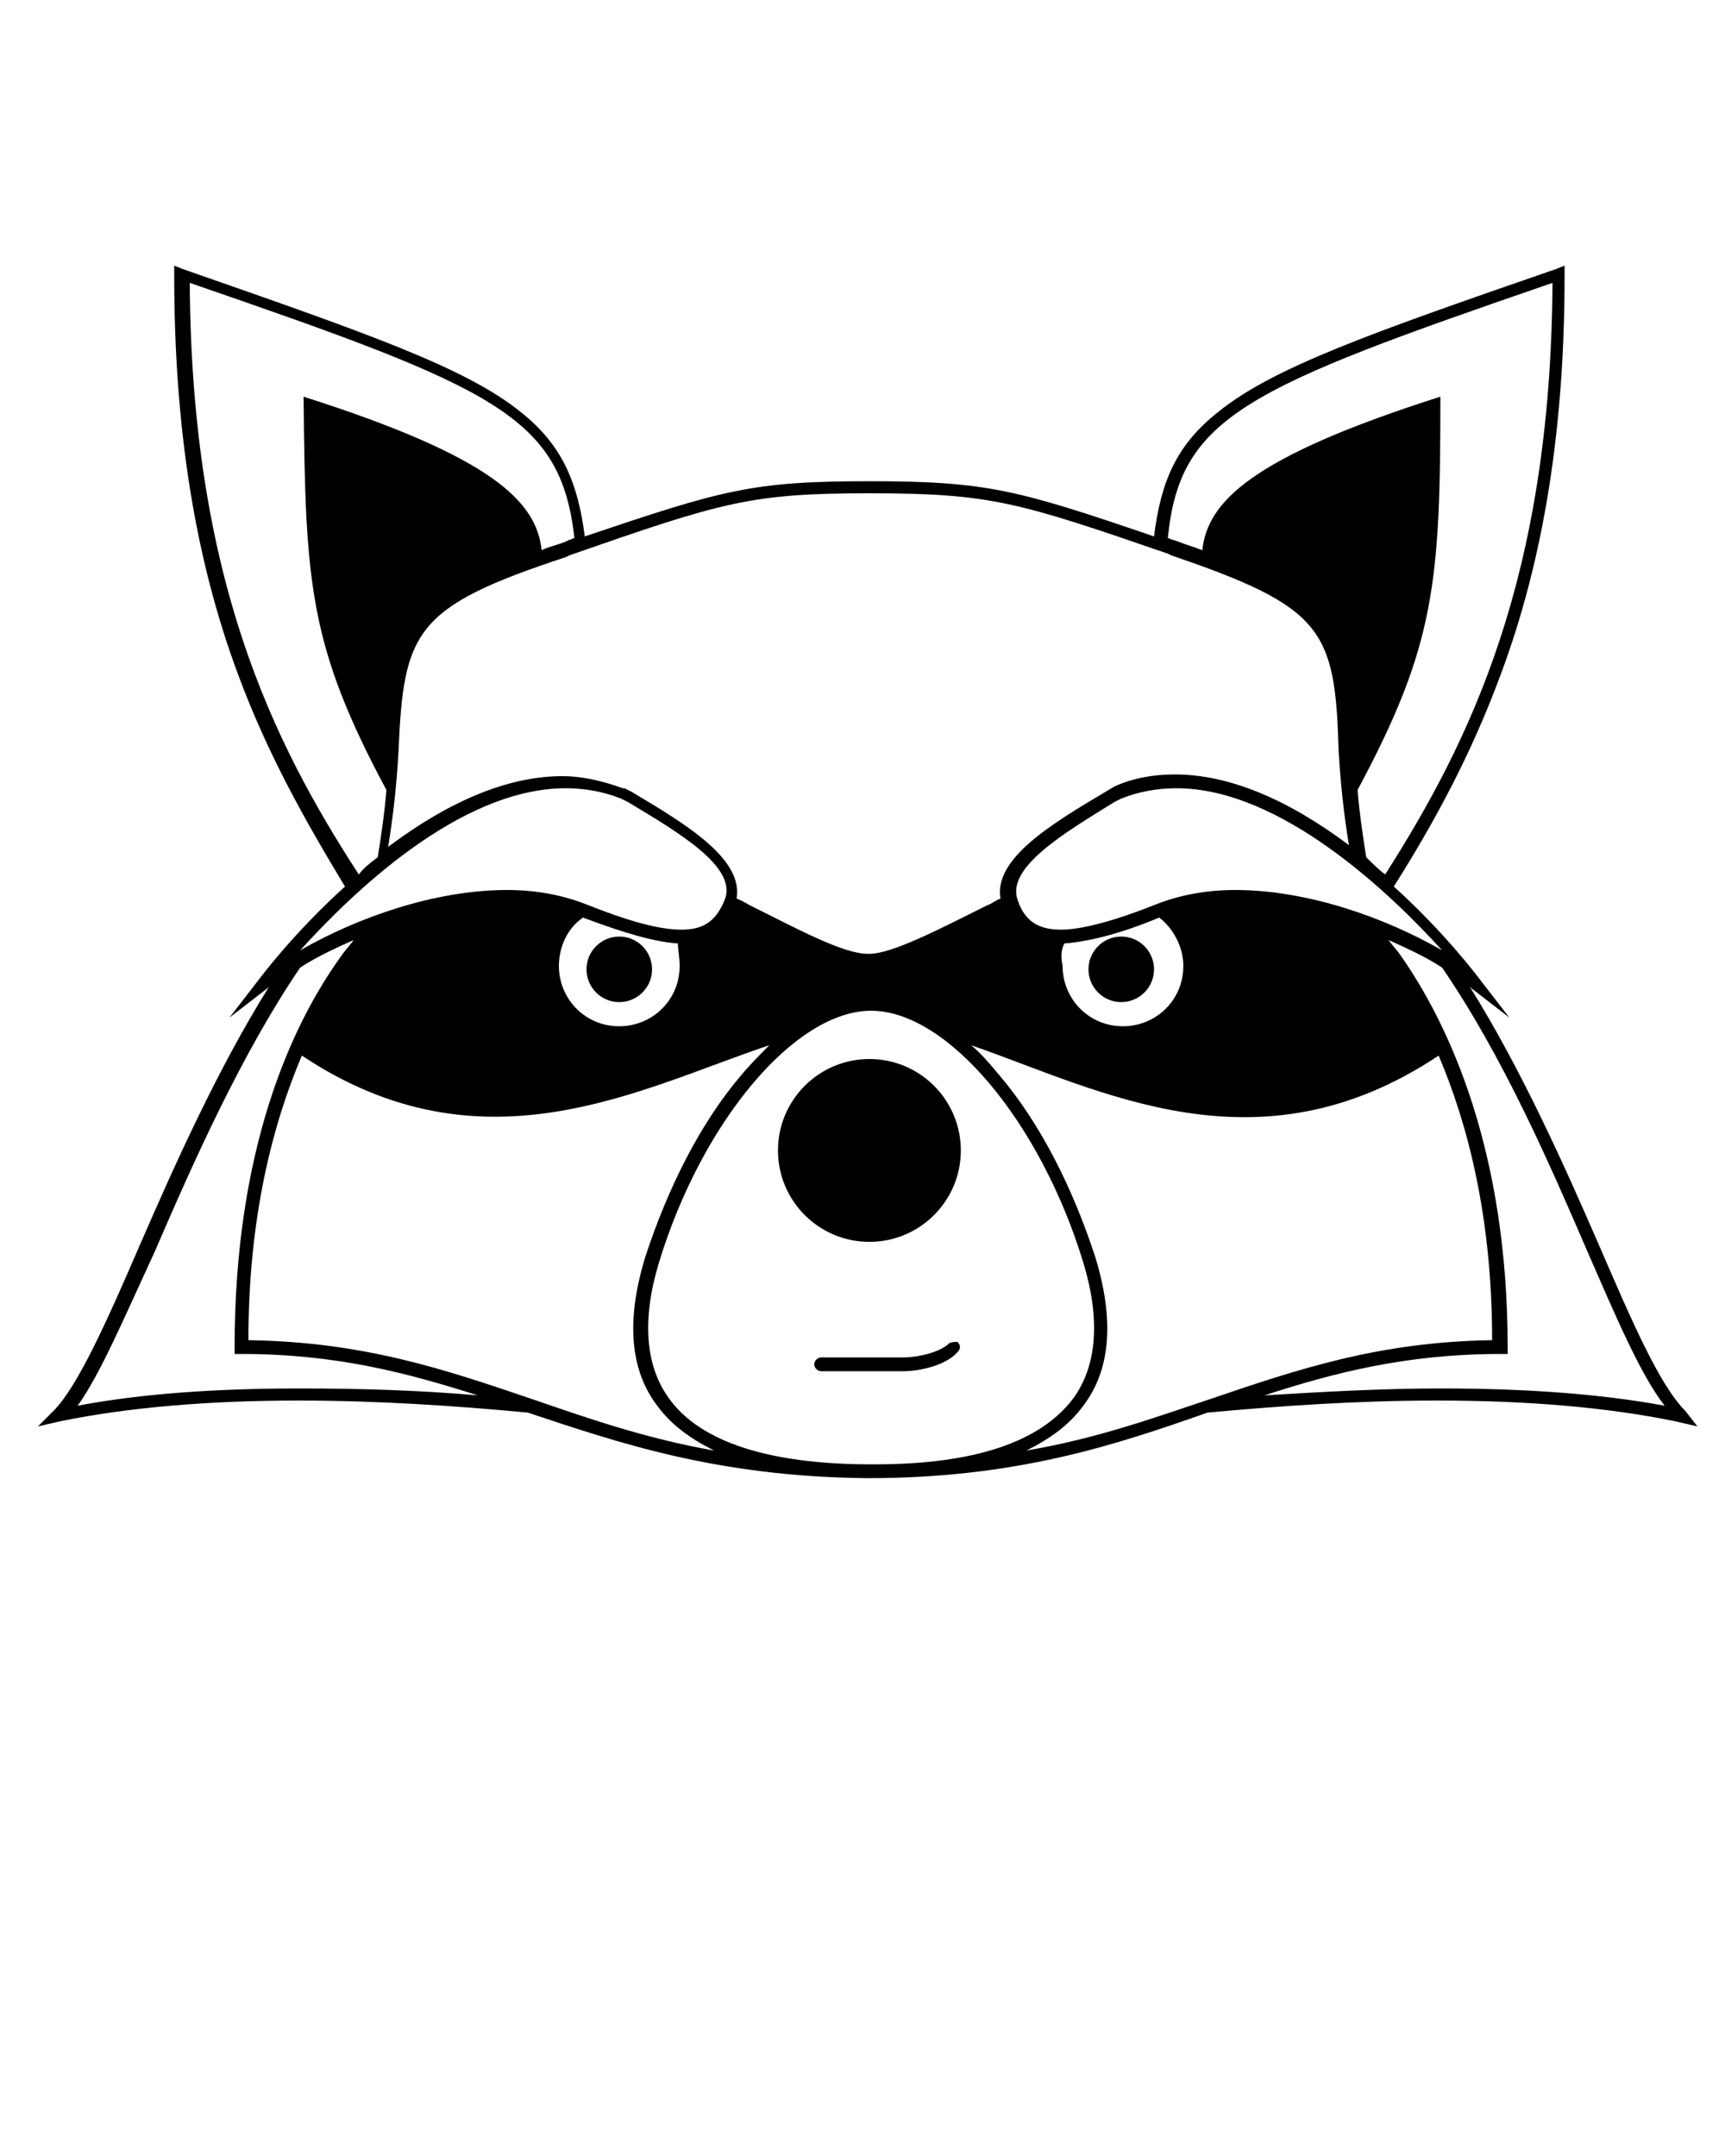 <svg xmlns="http://www.w3.org/2000/svg" xmlns:xlink="http://www.w3.org/1999/xlink" version="1.1" x="0px" y="0px" viewBox="0 0 100 125" enable-background="new 0 0 100 100" xml:space="preserve"><g><circle cx="50.4" cy="66.7" r="5.3"/><path d="M55,77.9c-0.5,0.5-1.8,0.8-2.6,0.8h-4.8c-0.2,0-0.4,0.2-0.4,0.4c0,0.2,0.2,0.4,0.4,0.4h4.8c0.8,0,2.4-0.3,3.1-1.1   c0.2-0.2,0.2-0.4,0-0.6C55.4,77.8,55.1,77.8,55,77.9z"/><path d="M97.7,81.8c-1.5-1.5-3.1-5.2-5-9.6c-2-4.6-4.5-10.2-7.5-15c0,0,0.1,0.1,0.1,0.1l2.2,1.7l-1.7-2.2c0,0-2-2.7-5-5.4   c2.4-3.8,4.5-7.7,6.2-12.3c2.5-6.7,3.7-14.3,3.7-23.1v-0.6l-0.5,0.2c-10.7,3.7-16.4,5.7-19.6,8.3c-2.4,1.9-3.3,4-3.7,7.2   c-7.9-2.7-9.7-3.2-16.5-3.2l0,0.4l0-0.4h0c-6.8,0-8.5,0.5-16.5,3.2c-0.4-3.1-1.3-5.3-3.7-7.2c-3.2-2.6-9-4.6-19.6-8.3l-0.5-0.2v0.6   c0,8.8,1.2,16.4,3.7,23.1c1.7,4.6,3.9,8.5,6.2,12.3c-3,2.7-5,5.4-5,5.4l-1.7,2.2l2.2-1.7c0,0,0.1-0.1,0.1-0.1   c-3,4.8-5.5,10.4-7.5,15c-1.9,4.4-3.6,8.2-5,9.6l-0.9,0.9l1.3-0.3c3.9-0.8,8.6-1.2,13.8-1.2c4.5,0,9.1,0.3,13.3,0.7   c5.4,1.8,11,3.7,19.6,3.8c0,0,0.1,0,0.1,0h0v0c0,0,0,0,0,0c0,0,0,0,0,0l0,0l0,0c8.6,0,14.3-1.9,19.7-3.8c4.3-0.4,8.8-0.7,13.3-0.7   c5.3,0,9.9,0.4,13.8,1.2l1.3,0.3L97.7,81.8z M83.6,55.1c-3.3-1.9-7.8-3.5-12-3.5c-1.7,0-3.2,0.3-4.5,0.8c-2.5,1-4.4,1.5-5.6,1.5   c-1.3,0-2.1-0.5-2.5-1.7c-0.7-1.9,2.7-3.9,5.6-5.7l0.4-0.2c1-0.4,2.1-0.6,3.2-0.6C74.3,45.7,80.7,51.9,83.6,55.1z M50.5,84.9   L50.5,84.9L50.5,84.9C50.4,84.9,50.4,84.9,50.5,84.9L50.5,84.9c-5.9,0-9.9-1.3-11.7-3.8c-1.4-1.9-1.6-4.6-0.6-7.9   c2.5-8.2,7.9-14.6,12.3-14.6c4.4,0,9.8,6.4,12.3,14.6c1,3.3,0.8,6-0.6,7.9c-1.9,2.5-5.7,3.8-11.5,3.8   C50.6,84.9,50.5,84.9,50.5,84.9z M39.4,56c0,2-1.6,3.5-3.5,3.5c-2,0-3.5-1.6-3.5-3.5c0-1.1,0.5-2.2,1.4-2.8   c2.4,0.9,4.1,1.4,5.5,1.5C39.3,55.1,39.4,55.5,39.4,56z M61.7,54.7c1.3-0.1,3.1-0.5,5.5-1.5c0.8,0.6,1.4,1.7,1.4,2.8   c0,2-1.6,3.5-3.5,3.5c-2,0-3.5-1.6-3.5-3.5C61.5,55.5,61.5,55.1,61.7,54.7z M90,16.4c-0.1,17.1-4.8,26.6-9.7,34.3   c-0.4-0.3-0.8-0.7-1.1-1c-0.2-1.3-0.4-2.6-0.5-3.9c4.5-8.4,4.8-12,4.8-22.8c-11,3.5-13.5,6.1-13.8,8.9c-0.5-0.2-0.9-0.3-1.4-0.5   L68,31.3c-0.1,0-0.2-0.1-0.3-0.1C68.4,24.1,72.3,22.5,90,16.4z M50.4,28.6L50.4,28.6l0-0.4L50.4,28.6c7,0,8.6,0.5,17.3,3.5l0.2,0.1   c8.8,3,9.5,4.3,9.7,11.3c0.1,1.8,0.3,3.7,0.6,5.5c-3.6-2.7-7-4.1-10.1-4.1c-1.2,0-2.4,0.2-3.5,0.7l-0.5,0.3   c-3.2,1.9-6.5,3.9-6.1,6.2c-0.3,0.1-0.5,0.3-0.8,0.4c-2.8,1.4-5.5,2.8-6.8,2.8h-0.1c-1.4,0-4-1.4-6.8-2.8c-0.2-0.1-0.5-0.3-0.8-0.4   c0.4-2.3-2.9-4.3-6.1-6.2l-0.4-0.2l-0.1,0c-1.1-0.4-2.3-0.7-3.5-0.7c-3.1,0-6.5,1.4-10.1,4.1c0.3-1.8,0.5-3.7,0.6-5.5   c0.3-7,0.9-8.4,9.7-11.3l0.2-0.1C41.9,29.1,43.5,28.6,50.4,28.6z M11,16.4c17.7,6.1,21.5,7.7,22.3,14.8c-0.1,0-0.2,0.1-0.3,0.1   l-0.2,0.1c-0.5,0.2-1,0.3-1.4,0.5c-0.3-2.8-2.8-5.4-13.8-8.9c0.1,10.8,0.3,14.4,4.8,22.8c-0.1,1.3-0.3,2.6-0.5,3.9   c-0.4,0.3-0.8,0.6-1.1,1C15.8,43,11.1,33.5,11,16.4z M32.8,45.7c1.1,0,2.2,0.2,3.2,0.6l0.4,0.2c3,1.8,6.4,3.8,5.6,5.7   c-0.5,1.2-1.2,1.7-2.5,1.7c0,0,0,0,0,0c-1.3,0-3.1-0.5-5.6-1.5c-1.3-0.5-2.8-0.8-4.5-0.8c-4.2,0-8.7,1.6-12,3.5   C20.3,51.9,26.6,45.7,32.8,45.7z M17.4,80.5c-4.9,0-9.2,0.3-12.9,1c1.3-1.8,2.7-5.1,4.5-9c2.2-5.1,5-11.4,8.4-16.4   c0.9-0.6,2-1.1,3.1-1.6c-0.2,0.3-0.5,0.6-0.7,0.9c-2.9,4-6.2,11.2-6.2,22.7v0.4H14c5.5,0,9.6,1.1,13.7,2.4   C24.3,80.6,20.8,80.5,17.4,80.5z M30.8,81.1c-5-1.7-9.7-3.3-16.4-3.4c0-7.1,1.4-12.5,3.1-16.5c10.5,7,19.6,1.9,27.1-0.6   c-0.5,0.5-1.1,1.1-1.6,1.7c-2.4,2.8-4.3,6.6-5.6,10.6c-1.1,3.6-0.9,6.5,0.7,8.6c0.8,1.1,1.9,1.9,3.3,2.6   C37.4,83.4,34,82.2,30.8,81.1z M70.2,81.1c-3.3,1.1-6.6,2.3-10.7,3c1.4-0.7,2.5-1.5,3.3-2.6c1.6-2.1,1.8-5,0.7-8.6   c-1.3-4-3.2-7.8-5.6-10.6c-0.5-0.6-1-1.2-1.6-1.7c7.5,2.6,16.6,7.6,27.1,0.6c1.7,4,3.1,9.4,3.1,16.5C79.9,77.8,75.2,79.4,70.2,81.1   z M83.5,80.5c-3.4,0-6.9,0.2-10.2,0.4c4-1.3,8.2-2.4,13.7-2.4h0.4v-0.4c0-11.4-3.4-18.7-6.2-22.7c-0.2-0.3-0.5-0.6-0.7-0.9   c1.1,0.5,2.2,1,3.1,1.6c3.5,5.1,6.2,11.3,8.4,16.4c1.7,3.9,3.1,7.2,4.5,9C92.7,80.8,88.4,80.5,83.5,80.5z"/><circle cx="65" cy="56.2" r="1.9"/><circle cx="35.9" cy="56.2" r="1.9"/></g></svg>